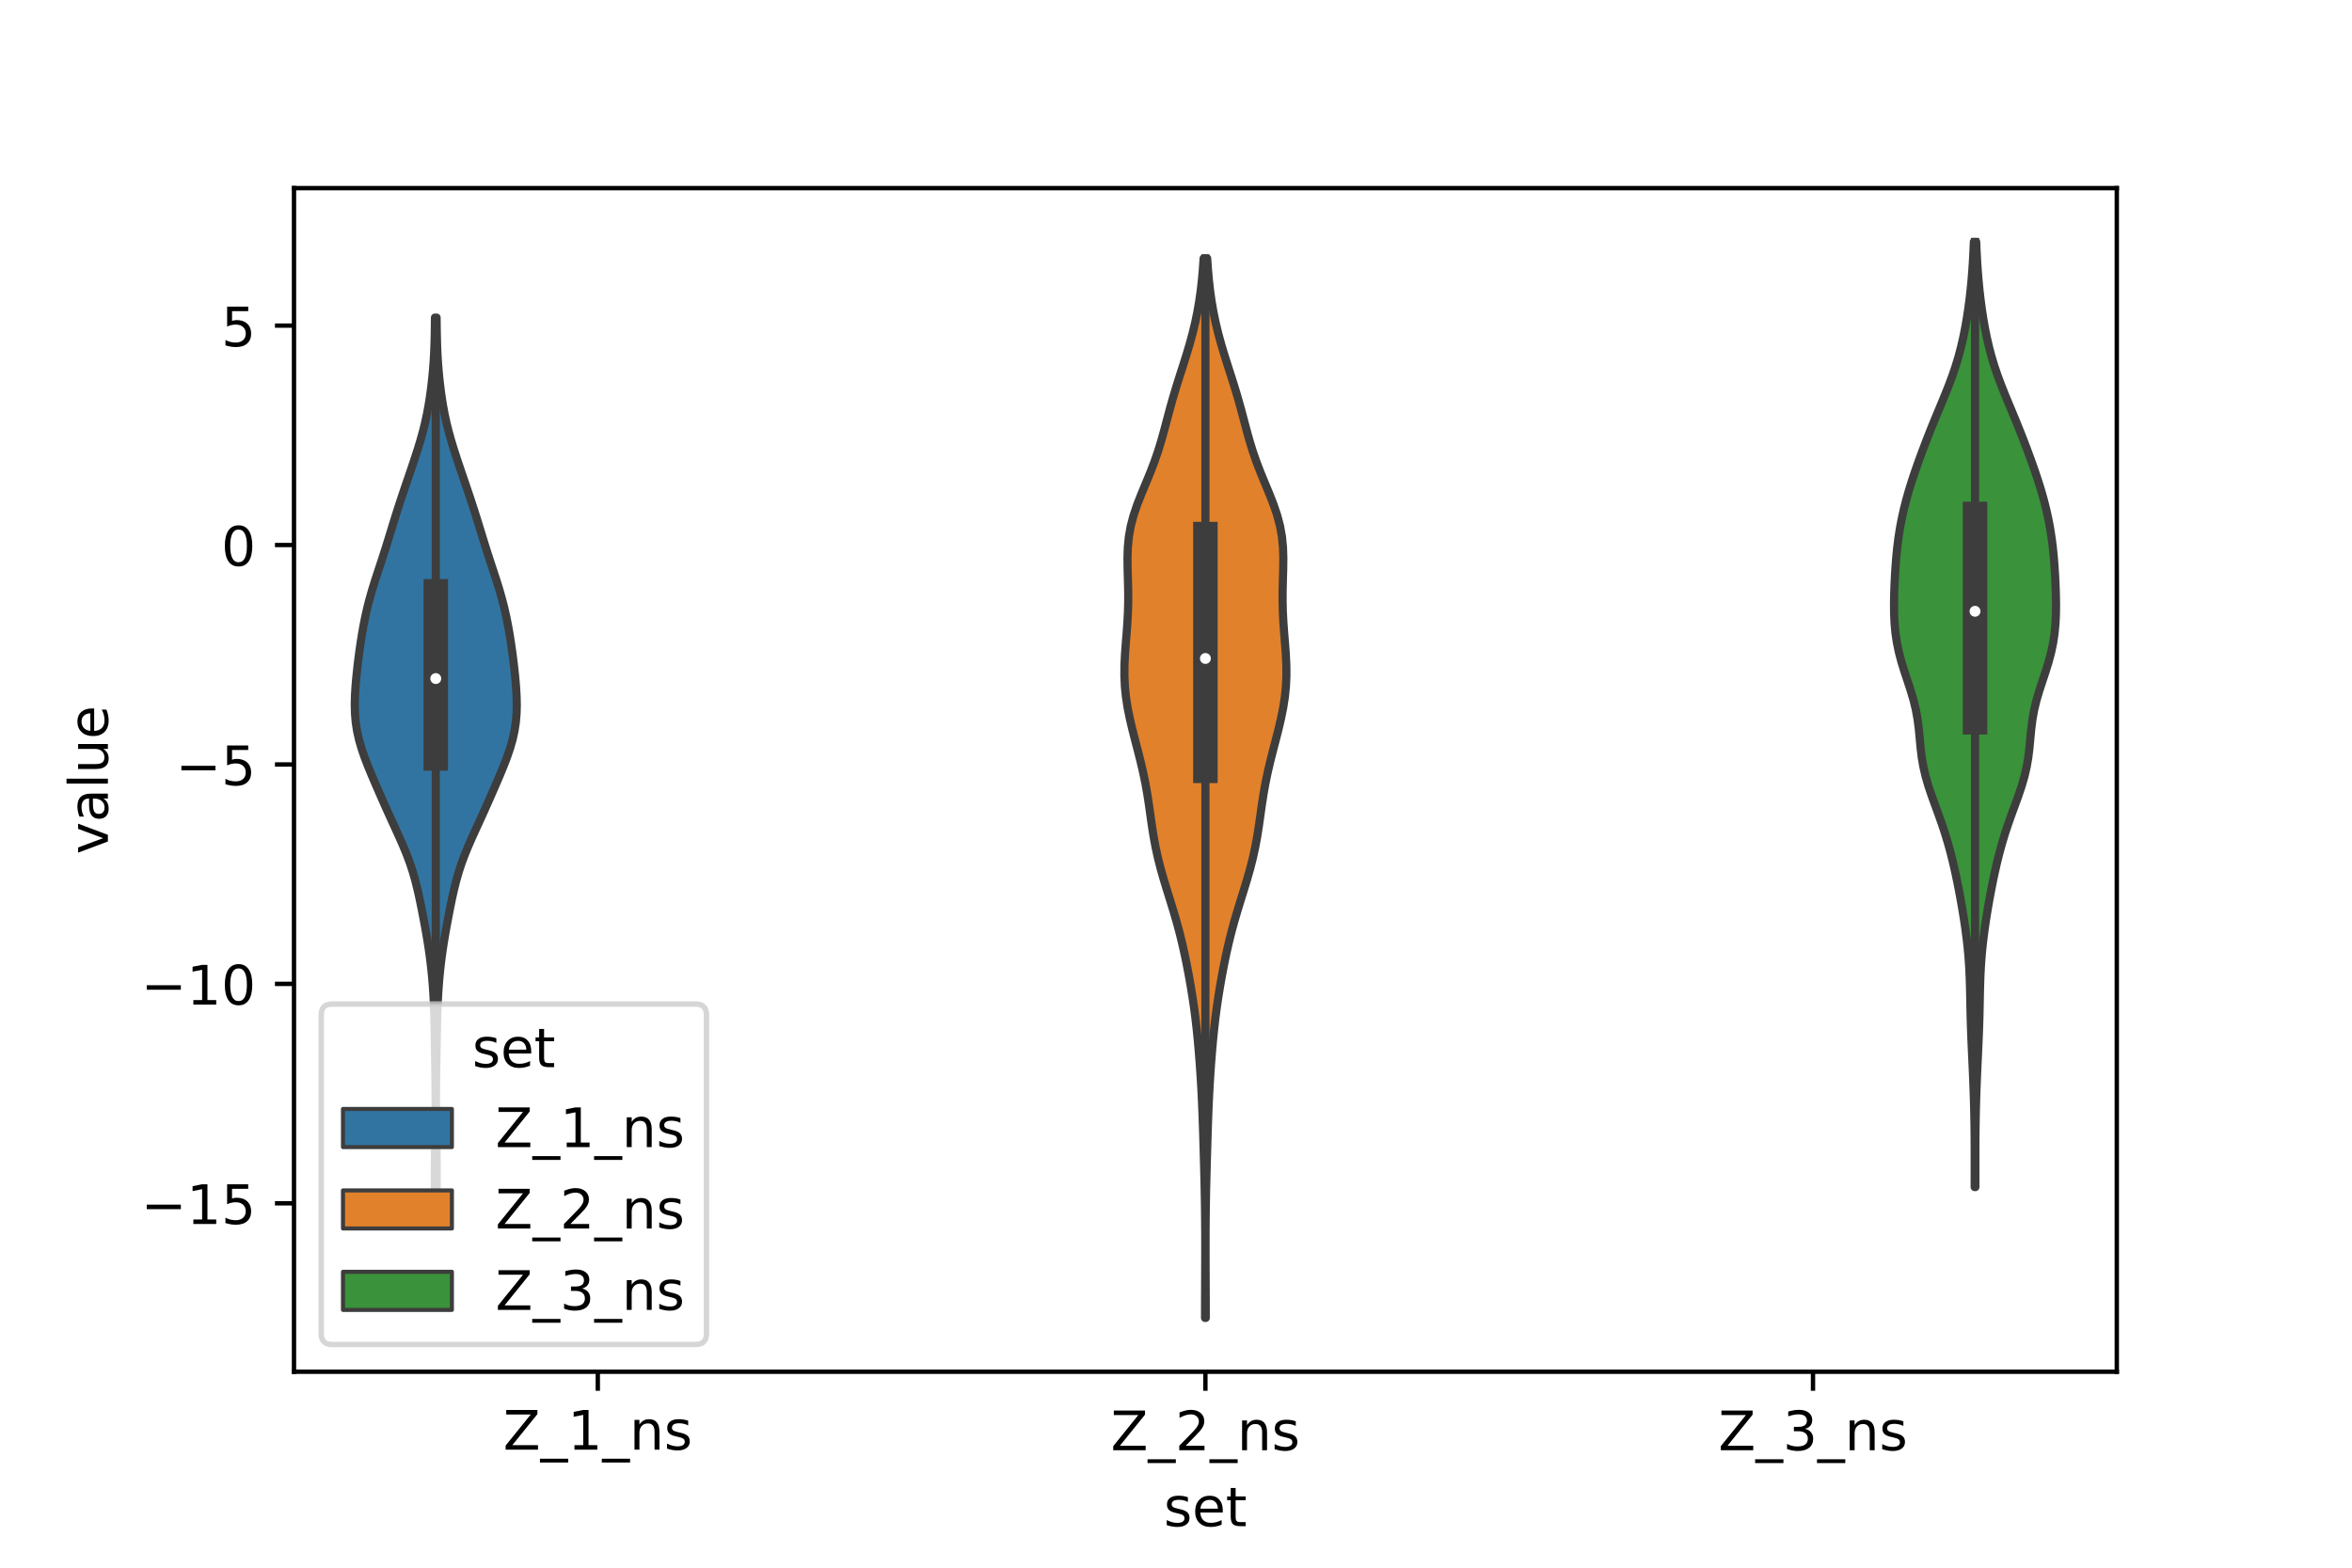 <?xml version="1.0" encoding="utf-8" standalone="no"?>
<!DOCTYPE svg PUBLIC "-//W3C//DTD SVG 1.1//EN"
  "http://www.w3.org/Graphics/SVG/1.1/DTD/svg11.dtd">
<!-- Created with matplotlib (https://matplotlib.org/) -->
<svg height="288pt" version="1.1" viewBox="0 0 432 288" width="432pt" xmlns="http://www.w3.org/2000/svg" xmlns:xlink="http://www.w3.org/1999/xlink">
 <defs>
  <style type="text/css">*{stroke-linecap:butt;stroke-linejoin:round;}</style>
 </defs>
 <g id="figure_1">
  <g id="patch_1">
   <path d="M 0 288 
L 432 288 
L 432 0 
L 0 0 
z
" style="fill:#ffffff;"/>
  </g>
  <g id="axes_1">
   <g id="patch_2">
    <path d="M 54 252 
L 388.8 252 
L 388.8 34.56 
L 54 34.56 
z
" style="fill:#ffffff;"/>
   </g>
   <g id="PolyCollection_1">
    <defs>
     <path d="M 80.198 -69.659 
L 79.882 -69.659 
L 79.868 -71.275 
L 79.866 -72.892 
L 79.877 -74.508 
L 79.898 -76.124 
L 79.925 -77.74 
L 79.954 -79.356 
L 79.979 -80.972 
L 79.997 -82.588 
L 80.007 -84.204 
L 80.008 -85.82 
L 80.001 -87.437 
L 79.986 -89.053 
L 79.964 -90.669 
L 79.939 -92.285 
L 79.912 -93.901 
L 79.885 -95.517 
L 79.86 -97.133 
L 79.832 -98.749 
L 79.799 -100.365 
L 79.754 -101.982 
L 79.692 -103.598 
L 79.61 -105.214 
L 79.503 -106.83 
L 79.37 -108.446 
L 79.21 -110.062 
L 79.021 -111.678 
L 78.802 -113.294 
L 78.555 -114.911 
L 78.284 -116.527 
L 77.994 -118.143 
L 77.691 -119.759 
L 77.376 -121.375 
L 77.044 -122.991 
L 76.683 -124.607 
L 76.279 -126.223 
L 75.817 -127.839 
L 75.285 -129.456 
L 74.68 -131.072 
L 74.012 -132.688 
L 73.299 -134.304 
L 72.562 -135.92 
L 71.822 -137.536 
L 71.089 -139.152 
L 70.369 -140.768 
L 69.657 -142.384 
L 68.953 -144.001 
L 68.261 -145.617 
L 67.593 -147.233 
L 66.969 -148.849 
L 66.413 -150.465 
L 65.946 -152.081 
L 65.585 -153.697 
L 65.338 -155.313 
L 65.2 -156.929 
L 65.16 -158.546 
L 65.198 -160.162 
L 65.293 -161.778 
L 65.43 -163.394 
L 65.597 -165.01 
L 65.785 -166.626 
L 65.995 -168.242 
L 66.226 -169.858 
L 66.482 -171.474 
L 66.769 -173.091 
L 67.091 -174.707 
L 67.457 -176.323 
L 67.869 -177.939 
L 68.328 -179.555 
L 68.827 -181.171 
L 69.353 -182.787 
L 69.888 -184.403 
L 70.416 -186.02 
L 70.93 -187.636 
L 71.431 -189.252 
L 71.925 -190.868 
L 72.423 -192.484 
L 72.933 -194.1 
L 73.457 -195.716 
L 73.995 -197.332 
L 74.542 -198.948 
L 75.094 -200.565 
L 75.644 -202.181 
L 76.186 -203.797 
L 76.709 -205.413 
L 77.202 -207.029 
L 77.655 -208.645 
L 78.058 -210.261 
L 78.409 -211.877 
L 78.709 -213.493 
L 78.965 -215.11 
L 79.184 -216.726 
L 79.37 -218.342 
L 79.525 -219.958 
L 79.649 -221.574 
L 79.741 -223.19 
L 79.805 -224.806 
L 79.846 -226.422 
L 79.872 -228.038 
L 79.891 -229.655 
L 80.189 -229.655 
L 80.189 -229.655 
L 80.208 -228.038 
L 80.234 -226.422 
L 80.275 -224.806 
L 80.339 -223.19 
L 80.431 -221.574 
L 80.555 -219.958 
L 80.71 -218.342 
L 80.896 -216.726 
L 81.115 -215.11 
L 81.371 -213.493 
L 81.671 -211.877 
L 82.022 -210.261 
L 82.425 -208.645 
L 82.878 -207.029 
L 83.371 -205.413 
L 83.894 -203.797 
L 84.436 -202.181 
L 84.986 -200.565 
L 85.538 -198.948 
L 86.085 -197.332 
L 86.623 -195.716 
L 87.147 -194.1 
L 87.657 -192.484 
L 88.155 -190.868 
L 88.649 -189.252 
L 89.15 -187.636 
L 89.664 -186.02 
L 90.192 -184.403 
L 90.727 -182.787 
L 91.253 -181.171 
L 91.752 -179.555 
L 92.211 -177.939 
L 92.623 -176.323 
L 92.989 -174.707 
L 93.311 -173.091 
L 93.598 -171.474 
L 93.854 -169.858 
L 94.085 -168.242 
L 94.295 -166.626 
L 94.483 -165.01 
L 94.65 -163.394 
L 94.787 -161.778 
L 94.882 -160.162 
L 94.92 -158.546 
L 94.88 -156.929 
L 94.742 -155.313 
L 94.495 -153.697 
L 94.134 -152.081 
L 93.667 -150.465 
L 93.111 -148.849 
L 92.487 -147.233 
L 91.819 -145.617 
L 91.127 -144.001 
L 90.423 -142.384 
L 89.711 -140.768 
L 88.991 -139.152 
L 88.258 -137.536 
L 87.518 -135.92 
L 86.781 -134.304 
L 86.068 -132.688 
L 85.4 -131.072 
L 84.795 -129.456 
L 84.263 -127.839 
L 83.801 -126.223 
L 83.397 -124.607 
L 83.036 -122.991 
L 82.704 -121.375 
L 82.389 -119.759 
L 82.086 -118.143 
L 81.796 -116.527 
L 81.525 -114.911 
L 81.278 -113.294 
L 81.059 -111.678 
L 80.87 -110.062 
L 80.71 -108.446 
L 80.577 -106.83 
L 80.47 -105.214 
L 80.388 -103.598 
L 80.326 -101.982 
L 80.281 -100.365 
L 80.248 -98.749 
L 80.22 -97.133 
L 80.195 -95.517 
L 80.168 -93.901 
L 80.141 -92.285 
L 80.116 -90.669 
L 80.094 -89.053 
L 80.079 -87.437 
L 80.072 -85.82 
L 80.073 -84.204 
L 80.083 -82.588 
L 80.101 -80.972 
L 80.126 -79.356 
L 80.155 -77.74 
L 80.182 -76.124 
L 80.203 -74.508 
L 80.214 -72.892 
L 80.212 -71.275 
L 80.198 -69.659 
z
" id="mc27b3d44ab" style="stroke:#3d3d3d;stroke-width:1.5;"/>
    </defs>
    <g clip-path="url(#p7967c360b5)">
     <use style="fill:#3274a1;stroke:#3d3d3d;stroke-width:1.5;" x="0" xlink:href="#mc27b3d44ab" y="288"/>
    </g>
   </g>
   <g id="PolyCollection_2">
    <defs>
     <path d="M 221.465 -45.884 
L 221.335 -45.884 
L 221.337 -47.85 
L 221.343 -49.816 
L 221.351 -51.782 
L 221.36 -53.748 
L 221.368 -55.714 
L 221.373 -57.68 
L 221.373 -59.647 
L 221.368 -61.613 
L 221.355 -63.579 
L 221.335 -65.545 
L 221.306 -67.511 
L 221.269 -69.477 
L 221.224 -71.443 
L 221.174 -73.409 
L 221.12 -75.376 
L 221.063 -77.342 
L 221.005 -79.308 
L 220.943 -81.274 
L 220.874 -83.24 
L 220.795 -85.206 
L 220.701 -87.172 
L 220.592 -89.138 
L 220.467 -91.105 
L 220.326 -93.071 
L 220.169 -95.037 
L 219.994 -97.003 
L 219.796 -98.969 
L 219.57 -100.935 
L 219.313 -102.901 
L 219.023 -104.867 
L 218.703 -106.834 
L 218.355 -108.8 
L 217.98 -110.766 
L 217.575 -112.732 
L 217.133 -114.698 
L 216.648 -116.664 
L 216.116 -118.63 
L 215.542 -120.596 
L 214.938 -122.563 
L 214.325 -124.529 
L 213.728 -126.495 
L 213.17 -128.461 
L 212.671 -130.427 
L 212.241 -132.393 
L 211.878 -134.359 
L 211.569 -136.325 
L 211.291 -138.292 
L 211.014 -140.258 
L 210.71 -142.224 
L 210.358 -144.19 
L 209.949 -146.156 
L 209.488 -148.122 
L 208.991 -150.088 
L 208.478 -152.054 
L 207.977 -154.021 
L 207.515 -155.987 
L 207.118 -157.953 
L 206.811 -159.919 
L 206.61 -161.885 
L 206.52 -163.851 
L 206.534 -165.817 
L 206.629 -167.783 
L 206.773 -169.75 
L 206.934 -171.716 
L 207.077 -173.682 
L 207.178 -175.648 
L 207.224 -177.614 
L 207.215 -179.58 
L 207.167 -181.546 
L 207.11 -183.512 
L 207.088 -185.479 
L 207.151 -187.445 
L 207.343 -189.411 
L 207.695 -191.377 
L 208.214 -193.343 
L 208.881 -195.309 
L 209.651 -197.275 
L 210.47 -199.241 
L 211.279 -201.208 
L 212.035 -203.174 
L 212.714 -205.14 
L 213.317 -207.106 
L 213.862 -209.072 
L 214.382 -211.038 
L 214.908 -213.004 
L 215.461 -214.97 
L 216.051 -216.937 
L 216.671 -218.903 
L 217.303 -220.869 
L 217.924 -222.835 
L 218.511 -224.801 
L 219.047 -226.767 
L 219.52 -228.733 
L 219.926 -230.699 
L 220.266 -232.666 
L 220.544 -234.632 
L 220.766 -236.598 
L 220.94 -238.564 
L 221.073 -240.53 
L 221.727 -240.53 
L 221.727 -240.53 
L 221.86 -238.564 
L 222.034 -236.598 
L 222.256 -234.632 
L 222.534 -232.666 
L 222.874 -230.699 
L 223.28 -228.733 
L 223.753 -226.767 
L 224.289 -224.801 
L 224.876 -222.835 
L 225.497 -220.869 
L 226.129 -218.903 
L 226.749 -216.937 
L 227.339 -214.97 
L 227.892 -213.004 
L 228.418 -211.038 
L 228.938 -209.072 
L 229.483 -207.106 
L 230.086 -205.14 
L 230.765 -203.174 
L 231.521 -201.208 
L 232.33 -199.241 
L 233.149 -197.275 
L 233.919 -195.309 
L 234.586 -193.343 
L 235.105 -191.377 
L 235.457 -189.411 
L 235.649 -187.445 
L 235.712 -185.479 
L 235.69 -183.512 
L 235.633 -181.546 
L 235.585 -179.58 
L 235.576 -177.614 
L 235.622 -175.648 
L 235.723 -173.682 
L 235.866 -171.716 
L 236.027 -169.75 
L 236.171 -167.783 
L 236.266 -165.817 
L 236.28 -163.851 
L 236.19 -161.885 
L 235.989 -159.919 
L 235.682 -157.953 
L 235.285 -155.987 
L 234.823 -154.021 
L 234.322 -152.054 
L 233.809 -150.088 
L 233.312 -148.122 
L 232.851 -146.156 
L 232.442 -144.19 
L 232.09 -142.224 
L 231.786 -140.258 
L 231.509 -138.292 
L 231.231 -136.325 
L 230.922 -134.359 
L 230.559 -132.393 
L 230.129 -130.427 
L 229.63 -128.461 
L 229.072 -126.495 
L 228.475 -124.529 
L 227.862 -122.563 
L 227.258 -120.596 
L 226.684 -118.63 
L 226.152 -116.664 
L 225.667 -114.698 
L 225.225 -112.732 
L 224.82 -110.766 
L 224.445 -108.8 
L 224.097 -106.834 
L 223.777 -104.867 
L 223.487 -102.901 
L 223.23 -100.935 
L 223.004 -98.969 
L 222.806 -97.003 
L 222.631 -95.037 
L 222.474 -93.071 
L 222.333 -91.105 
L 222.208 -89.138 
L 222.099 -87.172 
L 222.005 -85.206 
L 221.926 -83.24 
L 221.857 -81.274 
L 221.795 -79.308 
L 221.737 -77.342 
L 221.68 -75.376 
L 221.626 -73.409 
L 221.576 -71.443 
L 221.531 -69.477 
L 221.494 -67.511 
L 221.465 -65.545 
L 221.445 -63.579 
L 221.432 -61.613 
L 221.427 -59.647 
L 221.427 -57.68 
L 221.432 -55.714 
L 221.44 -53.748 
L 221.449 -51.782 
L 221.457 -49.816 
L 221.463 -47.85 
L 221.465 -45.884 
z
" id="m537b979414" style="stroke:#3d3d3d;stroke-width:1.5;"/>
    </defs>
    <g clip-path="url(#p7967c360b5)">
     <use style="fill:#e1812c;stroke:#3d3d3d;stroke-width:1.5;" x="0" xlink:href="#m537b979414" y="288"/>
    </g>
   </g>
   <g id="PolyCollection_3">
    <defs>
     <path d="M 362.824 -69.922 
L 362.696 -69.922 
L 362.696 -71.676 
L 362.697 -73.43 
L 362.698 -75.184 
L 362.696 -76.938 
L 362.689 -78.692 
L 362.673 -80.446 
L 362.647 -82.2 
L 362.611 -83.954 
L 362.565 -85.707 
L 362.509 -87.461 
L 362.444 -89.215 
L 362.371 -90.969 
L 362.292 -92.723 
L 362.212 -94.477 
L 362.133 -96.231 
L 362.06 -97.985 
L 361.998 -99.738 
L 361.948 -101.492 
L 361.91 -103.246 
L 361.876 -105 
L 361.837 -106.754 
L 361.781 -108.508 
L 361.697 -110.262 
L 361.578 -112.016 
L 361.421 -113.769 
L 361.226 -115.523 
L 360.998 -117.277 
L 360.742 -119.031 
L 360.461 -120.785 
L 360.158 -122.539 
L 359.834 -124.293 
L 359.487 -126.047 
L 359.116 -127.8 
L 358.716 -129.554 
L 358.279 -131.308 
L 357.799 -133.062 
L 357.27 -134.816 
L 356.69 -136.57 
L 356.069 -138.324 
L 355.426 -140.078 
L 354.792 -141.831 
L 354.201 -143.585 
L 353.689 -145.339 
L 353.279 -147.093 
L 352.977 -148.847 
L 352.763 -150.601 
L 352.599 -152.355 
L 352.432 -154.109 
L 352.208 -155.862 
L 351.891 -157.616 
L 351.467 -159.37 
L 350.948 -161.124 
L 350.374 -162.878 
L 349.791 -164.632 
L 349.248 -166.386 
L 348.783 -168.14 
L 348.417 -169.894 
L 348.154 -171.647 
L 347.987 -173.401 
L 347.901 -175.155 
L 347.88 -176.909 
L 347.906 -178.663 
L 347.965 -180.417 
L 348.05 -182.171 
L 348.159 -183.925 
L 348.297 -185.678 
L 348.472 -187.432 
L 348.693 -189.186 
L 348.967 -190.94 
L 349.298 -192.694 
L 349.687 -194.448 
L 350.133 -196.202 
L 350.632 -197.956 
L 351.178 -199.709 
L 351.764 -201.463 
L 352.381 -203.217 
L 353.024 -204.971 
L 353.687 -206.725 
L 354.371 -208.479 
L 355.076 -210.233 
L 355.799 -211.987 
L 356.531 -213.74 
L 357.256 -215.494 
L 357.955 -217.248 
L 358.609 -219.002 
L 359.203 -220.756 
L 359.732 -222.51 
L 360.195 -224.264 
L 360.598 -226.018 
L 360.948 -227.771 
L 361.254 -229.525 
L 361.52 -231.279 
L 361.752 -233.033 
L 361.951 -234.787 
L 362.121 -236.541 
L 362.262 -238.295 
L 362.378 -240.049 
L 362.47 -241.802 
L 362.543 -243.556 
L 362.977 -243.556 
L 362.977 -243.556 
L 363.05 -241.802 
L 363.142 -240.049 
L 363.258 -238.295 
L 363.399 -236.541 
L 363.569 -234.787 
L 363.768 -233.033 
L 364 -231.279 
L 364.266 -229.525 
L 364.572 -227.771 
L 364.922 -226.018 
L 365.325 -224.264 
L 365.788 -222.51 
L 366.317 -220.756 
L 366.911 -219.002 
L 367.565 -217.248 
L 368.264 -215.494 
L 368.989 -213.74 
L 369.721 -211.987 
L 370.444 -210.233 
L 371.149 -208.479 
L 371.833 -206.725 
L 372.496 -204.971 
L 373.139 -203.217 
L 373.756 -201.463 
L 374.342 -199.709 
L 374.888 -197.956 
L 375.387 -196.202 
L 375.833 -194.448 
L 376.222 -192.694 
L 376.553 -190.94 
L 376.827 -189.186 
L 377.048 -187.432 
L 377.223 -185.678 
L 377.361 -183.925 
L 377.47 -182.171 
L 377.555 -180.417 
L 377.614 -178.663 
L 377.64 -176.909 
L 377.619 -175.155 
L 377.533 -173.401 
L 377.366 -171.647 
L 377.103 -169.894 
L 376.737 -168.14 
L 376.272 -166.386 
L 375.729 -164.632 
L 375.146 -162.878 
L 374.572 -161.124 
L 374.053 -159.37 
L 373.629 -157.616 
L 373.312 -155.862 
L 373.088 -154.109 
L 372.921 -152.355 
L 372.757 -150.601 
L 372.543 -148.847 
L 372.241 -147.093 
L 371.831 -145.339 
L 371.319 -143.585 
L 370.728 -141.831 
L 370.094 -140.078 
L 369.451 -138.324 
L 368.83 -136.57 
L 368.25 -134.816 
L 367.721 -133.062 
L 367.241 -131.308 
L 366.804 -129.554 
L 366.404 -127.8 
L 366.033 -126.047 
L 365.686 -124.293 
L 365.362 -122.539 
L 365.059 -120.785 
L 364.778 -119.031 
L 364.522 -117.277 
L 364.294 -115.523 
L 364.099 -113.769 
L 363.942 -112.016 
L 363.823 -110.262 
L 363.739 -108.508 
L 363.683 -106.754 
L 363.644 -105 
L 363.61 -103.246 
L 363.572 -101.492 
L 363.522 -99.738 
L 363.46 -97.985 
L 363.387 -96.231 
L 363.308 -94.477 
L 363.228 -92.723 
L 363.149 -90.969 
L 363.076 -89.215 
L 363.011 -87.461 
L 362.955 -85.707 
L 362.909 -83.954 
L 362.873 -82.2 
L 362.847 -80.446 
L 362.831 -78.692 
L 362.824 -76.938 
L 362.822 -75.184 
L 362.823 -73.43 
L 362.824 -71.676 
L 362.824 -69.922 
z
" id="m2369dd53e0" style="stroke:#3d3d3d;stroke-width:1.5;"/>
    </defs>
    <g clip-path="url(#p7967c360b5)">
     <use style="fill:#3a923a;stroke:#3d3d3d;stroke-width:1.5;" x="0" xlink:href="#m2369dd53e0" y="288"/>
    </g>
   </g>
   <g id="patch_3">
    <path clip-path="url(#p7967c360b5)" d="M 109.8 100.129 
L 109.8 100.129 
L 109.8 100.129 
L 109.8 100.129 
z
" style="fill:#3274a1;stroke:#3d3d3d;stroke-linejoin:miter;stroke-width:0.75;"/>
   </g>
   <g id="patch_4">
    <path clip-path="url(#p7967c360b5)" d="M 109.8 100.129 
L 109.8 100.129 
L 109.8 100.129 
L 109.8 100.129 
z
" style="fill:#e1812c;stroke:#3d3d3d;stroke-linejoin:miter;stroke-width:0.75;"/>
   </g>
   <g id="patch_5">
    <path clip-path="url(#p7967c360b5)" d="M 109.8 100.129 
L 109.8 100.129 
L 109.8 100.129 
L 109.8 100.129 
z
" style="fill:#3a923a;stroke:#3d3d3d;stroke-linejoin:miter;stroke-width:0.75;"/>
   </g>
   <g id="matplotlib.axis_1">
    <g id="xtick_1">
     <g id="line2d_1">
      <defs>
       <path d="M 0 0 
L 0 3.5 
" id="m0245752965" style="stroke:#000000;stroke-width:0.8;"/>
      </defs>
      <g>
       <use style="stroke:#000000;stroke-width:0.8;" x="109.8" xlink:href="#m0245752965" y="252"/>
      </g>
     </g>
     <g id="text_1">
      <!-- Z_1_ns -->
      <g transform="translate(92.42 266.32)scale(0.1 -0.1)">
       <defs>
        <path d="M 5.609 72.906 
L 62.891 72.906 
L 62.891 65.375 
L 16.797 8.297 
L 64.016 8.297 
L 64.016 0 
L 4.5 0 
L 4.5 7.516 
L 50.594 64.594 
L 5.609 64.594 
z
" id="DejaVuSans-90"/>
        <path d="M 50.984 -16.609 
L 50.984 -23.578 
L -0.984 -23.578 
L -0.984 -16.609 
z
" id="DejaVuSans-95"/>
        <path d="M 12.406 8.297 
L 28.516 8.297 
L 28.516 63.922 
L 10.984 60.406 
L 10.984 69.391 
L 28.422 72.906 
L 38.281 72.906 
L 38.281 8.297 
L 54.391 8.297 
L 54.391 0 
L 12.406 0 
z
" id="DejaVuSans-49"/>
        <path d="M 54.891 33.016 
L 54.891 0 
L 45.906 0 
L 45.906 32.719 
Q 45.906 40.484 42.875 44.328 
Q 39.844 48.188 33.797 48.188 
Q 26.516 48.188 22.312 43.547 
Q 18.109 38.922 18.109 30.906 
L 18.109 0 
L 9.078 0 
L 9.078 54.688 
L 18.109 54.688 
L 18.109 46.188 
Q 21.344 51.125 25.703 53.562 
Q 30.078 56 35.797 56 
Q 45.219 56 50.047 50.172 
Q 54.891 44.344 54.891 33.016 
z
" id="DejaVuSans-110"/>
        <path d="M 44.281 53.078 
L 44.281 44.578 
Q 40.484 46.531 36.375 47.5 
Q 32.281 48.484 27.875 48.484 
Q 21.188 48.484 17.844 46.438 
Q 14.5 44.391 14.5 40.281 
Q 14.5 37.156 16.891 35.375 
Q 19.281 33.594 26.516 31.984 
L 29.594 31.297 
Q 39.156 29.25 43.188 25.516 
Q 47.219 21.781 47.219 15.094 
Q 47.219 7.469 41.188 3.016 
Q 35.156 -1.422 24.609 -1.422 
Q 20.219 -1.422 15.453 -0.562 
Q 10.688 0.297 5.422 2 
L 5.422 11.281 
Q 10.406 8.688 15.234 7.391 
Q 20.062 6.109 24.812 6.109 
Q 31.156 6.109 34.562 8.281 
Q 37.984 10.453 37.984 14.406 
Q 37.984 18.062 35.516 20.016 
Q 33.062 21.969 24.703 23.781 
L 21.578 24.516 
Q 13.234 26.266 9.516 29.906 
Q 5.812 33.547 5.812 39.891 
Q 5.812 47.609 11.281 51.797 
Q 16.75 56 26.812 56 
Q 31.781 56 36.172 55.266 
Q 40.578 54.547 44.281 53.078 
z
" id="DejaVuSans-115"/>
       </defs>
       <use xlink:href="#DejaVuSans-90"/>
       <use x="68.506" xlink:href="#DejaVuSans-95"/>
       <use x="118.506" xlink:href="#DejaVuSans-49"/>
       <use x="182.129" xlink:href="#DejaVuSans-95"/>
       <use x="232.129" xlink:href="#DejaVuSans-110"/>
       <use x="295.508" xlink:href="#DejaVuSans-115"/>
      </g>
     </g>
    </g>
    <g id="xtick_2">
     <g id="line2d_2">
      <g>
       <use style="stroke:#000000;stroke-width:0.8;" x="221.4" xlink:href="#m0245752965" y="252"/>
      </g>
     </g>
     <g id="text_2">
      <!-- Z_2_ns -->
      <g transform="translate(204.02 266.422)scale(0.1 -0.1)">
       <defs>
        <path d="M 19.188 8.297 
L 53.609 8.297 
L 53.609 0 
L 7.328 0 
L 7.328 8.297 
Q 12.938 14.109 22.625 23.891 
Q 32.328 33.688 34.812 36.531 
Q 39.547 41.844 41.422 45.531 
Q 43.312 49.219 43.312 52.781 
Q 43.312 58.594 39.234 62.25 
Q 35.156 65.922 28.609 65.922 
Q 23.969 65.922 18.812 64.312 
Q 13.672 62.703 7.812 59.422 
L 7.812 69.391 
Q 13.766 71.781 18.938 73 
Q 24.125 74.219 28.422 74.219 
Q 39.75 74.219 46.484 68.547 
Q 53.219 62.891 53.219 53.422 
Q 53.219 48.922 51.531 44.891 
Q 49.859 40.875 45.406 35.406 
Q 44.188 33.984 37.641 27.219 
Q 31.109 20.453 19.188 8.297 
z
" id="DejaVuSans-50"/>
       </defs>
       <use xlink:href="#DejaVuSans-90"/>
       <use x="68.506" xlink:href="#DejaVuSans-95"/>
       <use x="118.506" xlink:href="#DejaVuSans-50"/>
       <use x="182.129" xlink:href="#DejaVuSans-95"/>
       <use x="232.129" xlink:href="#DejaVuSans-110"/>
       <use x="295.508" xlink:href="#DejaVuSans-115"/>
      </g>
     </g>
    </g>
    <g id="xtick_3">
     <g id="line2d_3">
      <g>
       <use style="stroke:#000000;stroke-width:0.8;" x="333" xlink:href="#m0245752965" y="252"/>
      </g>
     </g>
     <g id="text_3">
      <!-- Z_3_ns -->
      <g transform="translate(315.62 266.422)scale(0.1 -0.1)">
       <defs>
        <path d="M 40.578 39.312 
Q 47.656 37.797 51.625 33 
Q 55.609 28.219 55.609 21.188 
Q 55.609 10.406 48.188 4.484 
Q 40.766 -1.422 27.094 -1.422 
Q 22.516 -1.422 17.656 -0.516 
Q 12.797 0.391 7.625 2.203 
L 7.625 11.719 
Q 11.719 9.328 16.594 8.109 
Q 21.484 6.891 26.812 6.891 
Q 36.078 6.891 40.938 10.547 
Q 45.797 14.203 45.797 21.188 
Q 45.797 27.641 41.281 31.266 
Q 36.766 34.906 28.719 34.906 
L 20.219 34.906 
L 20.219 43.016 
L 29.109 43.016 
Q 36.375 43.016 40.234 45.922 
Q 44.094 48.828 44.094 54.297 
Q 44.094 59.906 40.109 62.906 
Q 36.141 65.922 28.719 65.922 
Q 24.656 65.922 20.016 65.031 
Q 15.375 64.156 9.812 62.312 
L 9.812 71.094 
Q 15.438 72.656 20.344 73.438 
Q 25.25 74.219 29.594 74.219 
Q 40.828 74.219 47.359 69.109 
Q 53.906 64.016 53.906 55.328 
Q 53.906 49.266 50.438 45.094 
Q 46.969 40.922 40.578 39.312 
z
" id="DejaVuSans-51"/>
       </defs>
       <use xlink:href="#DejaVuSans-90"/>
       <use x="68.506" xlink:href="#DejaVuSans-95"/>
       <use x="118.506" xlink:href="#DejaVuSans-51"/>
       <use x="182.129" xlink:href="#DejaVuSans-95"/>
       <use x="232.129" xlink:href="#DejaVuSans-110"/>
       <use x="295.508" xlink:href="#DejaVuSans-115"/>
      </g>
     </g>
    </g>
    <g id="text_4">
     <!-- set -->
     <g transform="translate(213.759 280.378)scale(0.1 -0.1)">
      <defs>
       <path d="M 56.203 29.594 
L 56.203 25.203 
L 14.891 25.203 
Q 15.484 15.922 20.484 11.062 
Q 25.484 6.203 34.422 6.203 
Q 39.594 6.203 44.453 7.469 
Q 49.312 8.734 54.109 11.281 
L 54.109 2.781 
Q 49.266 0.734 44.188 -0.344 
Q 39.109 -1.422 33.891 -1.422 
Q 20.797 -1.422 13.156 6.188 
Q 5.516 13.812 5.516 26.812 
Q 5.516 40.234 12.766 48.109 
Q 20.016 56 32.328 56 
Q 43.359 56 49.781 48.891 
Q 56.203 41.797 56.203 29.594 
z
M 47.219 32.234 
Q 47.125 39.594 43.094 43.984 
Q 39.062 48.391 32.422 48.391 
Q 24.906 48.391 20.391 44.141 
Q 15.875 39.891 15.188 32.172 
z
" id="DejaVuSans-101"/>
       <path d="M 18.312 70.219 
L 18.312 54.688 
L 36.812 54.688 
L 36.812 47.703 
L 18.312 47.703 
L 18.312 18.016 
Q 18.312 11.328 20.141 9.422 
Q 21.969 7.516 27.594 7.516 
L 36.812 7.516 
L 36.812 0 
L 27.594 0 
Q 17.188 0 13.234 3.875 
Q 9.281 7.766 9.281 18.016 
L 9.281 47.703 
L 2.688 47.703 
L 2.688 54.688 
L 9.281 54.688 
L 9.281 70.219 
z
" id="DejaVuSans-116"/>
      </defs>
      <use xlink:href="#DejaVuSans-115"/>
      <use x="52.1" xlink:href="#DejaVuSans-101"/>
      <use x="113.623" xlink:href="#DejaVuSans-116"/>
     </g>
    </g>
   </g>
   <g id="matplotlib.axis_2">
    <g id="ytick_1">
     <g id="line2d_4">
      <defs>
       <path d="M 0 0 
L -3.5 0 
" id="mf13aa7695b" style="stroke:#000000;stroke-width:0.8;"/>
      </defs>
      <g>
       <use style="stroke:#000000;stroke-width:0.8;" x="54" xlink:href="#mf13aa7695b" y="221.055"/>
      </g>
     </g>
     <g id="text_5">
      <!-- −15 -->
      <g transform="translate(25.895 224.854)scale(0.1 -0.1)">
       <defs>
        <path d="M 10.594 35.5 
L 73.188 35.5 
L 73.188 27.203 
L 10.594 27.203 
z
" id="DejaVuSans-8722"/>
        <path d="M 10.797 72.906 
L 49.516 72.906 
L 49.516 64.594 
L 19.828 64.594 
L 19.828 46.734 
Q 21.969 47.469 24.109 47.828 
Q 26.266 48.188 28.422 48.188 
Q 40.625 48.188 47.75 41.5 
Q 54.891 34.812 54.891 23.391 
Q 54.891 11.625 47.562 5.094 
Q 40.234 -1.422 26.906 -1.422 
Q 22.312 -1.422 17.547 -0.641 
Q 12.797 0.141 7.719 1.703 
L 7.719 11.625 
Q 12.109 9.234 16.797 8.062 
Q 21.484 6.891 26.703 6.891 
Q 35.156 6.891 40.078 11.328 
Q 45.016 15.766 45.016 23.391 
Q 45.016 31 40.078 35.438 
Q 35.156 39.891 26.703 39.891 
Q 22.75 39.891 18.812 39.016 
Q 14.891 38.141 10.797 36.281 
z
" id="DejaVuSans-53"/>
       </defs>
       <use xlink:href="#DejaVuSans-8722"/>
       <use x="83.789" xlink:href="#DejaVuSans-49"/>
       <use x="147.412" xlink:href="#DejaVuSans-53"/>
      </g>
     </g>
    </g>
    <g id="ytick_2">
     <g id="line2d_5">
      <g>
       <use style="stroke:#000000;stroke-width:0.8;" x="54" xlink:href="#mf13aa7695b" y="180.746"/>
      </g>
     </g>
     <g id="text_6">
      <!-- −10 -->
      <g transform="translate(25.895 184.546)scale(0.1 -0.1)">
       <defs>
        <path d="M 31.781 66.406 
Q 24.172 66.406 20.328 58.906 
Q 16.5 51.422 16.5 36.375 
Q 16.5 21.391 20.328 13.891 
Q 24.172 6.391 31.781 6.391 
Q 39.453 6.391 43.281 13.891 
Q 47.125 21.391 47.125 36.375 
Q 47.125 51.422 43.281 58.906 
Q 39.453 66.406 31.781 66.406 
z
M 31.781 74.219 
Q 44.047 74.219 50.516 64.516 
Q 56.984 54.828 56.984 36.375 
Q 56.984 17.969 50.516 8.266 
Q 44.047 -1.422 31.781 -1.422 
Q 19.531 -1.422 13.062 8.266 
Q 6.594 17.969 6.594 36.375 
Q 6.594 54.828 13.062 64.516 
Q 19.531 74.219 31.781 74.219 
z
" id="DejaVuSans-48"/>
       </defs>
       <use xlink:href="#DejaVuSans-8722"/>
       <use x="83.789" xlink:href="#DejaVuSans-49"/>
       <use x="147.412" xlink:href="#DejaVuSans-48"/>
      </g>
     </g>
    </g>
    <g id="ytick_3">
     <g id="line2d_6">
      <g>
       <use style="stroke:#000000;stroke-width:0.8;" x="54" xlink:href="#mf13aa7695b" y="140.438"/>
      </g>
     </g>
     <g id="text_7">
      <!-- −5 -->
      <g transform="translate(32.258 144.237)scale(0.1 -0.1)">
       <use xlink:href="#DejaVuSans-8722"/>
       <use x="83.789" xlink:href="#DejaVuSans-53"/>
      </g>
     </g>
    </g>
    <g id="ytick_4">
     <g id="line2d_7">
      <g>
       <use style="stroke:#000000;stroke-width:0.8;" x="54" xlink:href="#mf13aa7695b" y="100.129"/>
      </g>
     </g>
     <g id="text_8">
      <!-- 0 -->
      <g transform="translate(40.638 103.928)scale(0.1 -0.1)">
       <use xlink:href="#DejaVuSans-48"/>
      </g>
     </g>
    </g>
    <g id="ytick_5">
     <g id="line2d_8">
      <g>
       <use style="stroke:#000000;stroke-width:0.8;" x="54" xlink:href="#mf13aa7695b" y="59.82"/>
      </g>
     </g>
     <g id="text_9">
      <!-- 5 -->
      <g transform="translate(40.638 63.619)scale(0.1 -0.1)">
       <use xlink:href="#DejaVuSans-53"/>
      </g>
     </g>
    </g>
    <g id="text_10">
     <!-- value -->
     <g transform="translate(19.816 156.938)rotate(-90)scale(0.1 -0.1)">
      <defs>
       <path d="M 2.984 54.688 
L 12.5 54.688 
L 29.594 8.797 
L 46.688 54.688 
L 56.203 54.688 
L 35.688 0 
L 23.484 0 
z
" id="DejaVuSans-118"/>
       <path d="M 34.281 27.484 
Q 23.391 27.484 19.188 25 
Q 14.984 22.516 14.984 16.5 
Q 14.984 11.719 18.141 8.906 
Q 21.297 6.109 26.703 6.109 
Q 34.188 6.109 38.703 11.406 
Q 43.219 16.703 43.219 25.484 
L 43.219 27.484 
z
M 52.203 31.203 
L 52.203 0 
L 43.219 0 
L 43.219 8.297 
Q 40.141 3.328 35.547 0.953 
Q 30.953 -1.422 24.312 -1.422 
Q 15.922 -1.422 10.953 3.297 
Q 6 8.016 6 15.922 
Q 6 25.141 12.172 29.828 
Q 18.359 34.516 30.609 34.516 
L 43.219 34.516 
L 43.219 35.406 
Q 43.219 41.609 39.141 45 
Q 35.062 48.391 27.688 48.391 
Q 23 48.391 18.547 47.266 
Q 14.109 46.141 10.016 43.891 
L 10.016 52.203 
Q 14.938 54.109 19.578 55.047 
Q 24.219 56 28.609 56 
Q 40.484 56 46.344 49.844 
Q 52.203 43.703 52.203 31.203 
z
" id="DejaVuSans-97"/>
       <path d="M 9.422 75.984 
L 18.406 75.984 
L 18.406 0 
L 9.422 0 
z
" id="DejaVuSans-108"/>
       <path d="M 8.5 21.578 
L 8.5 54.688 
L 17.484 54.688 
L 17.484 21.922 
Q 17.484 14.156 20.5 10.266 
Q 23.531 6.391 29.594 6.391 
Q 36.859 6.391 41.078 11.031 
Q 45.312 15.672 45.312 23.688 
L 45.312 54.688 
L 54.297 54.688 
L 54.297 0 
L 45.312 0 
L 45.312 8.406 
Q 42.047 3.422 37.719 1 
Q 33.406 -1.422 27.688 -1.422 
Q 18.266 -1.422 13.375 4.438 
Q 8.5 10.297 8.5 21.578 
z
M 31.109 56 
z
" id="DejaVuSans-117"/>
      </defs>
      <use xlink:href="#DejaVuSans-118"/>
      <use x="59.18" xlink:href="#DejaVuSans-97"/>
      <use x="120.459" xlink:href="#DejaVuSans-108"/>
      <use x="148.242" xlink:href="#DejaVuSans-117"/>
      <use x="211.621" xlink:href="#DejaVuSans-101"/>
     </g>
    </g>
   </g>
   <g id="line2d_9">
    <path clip-path="url(#p7967c360b5)" d="M 80.04 184.028 
L 80.04 70.025 
" style="fill:none;stroke:#3d3d3d;stroke-linecap:square;stroke-width:1.5;"/>
   </g>
   <g id="line2d_10">
    <path clip-path="url(#p7967c360b5)" d="M 80.04 139.332 
L 80.04 108.642 
" style="fill:none;stroke:#3d3d3d;stroke-linecap:square;stroke-width:4.5;"/>
   </g>
   <g id="line2d_11">
    <path clip-path="url(#p7967c360b5)" d="M 221.4 206.336 
L 221.4 47.47 
" style="fill:none;stroke:#3d3d3d;stroke-linecap:square;stroke-width:1.5;"/>
   </g>
   <g id="line2d_12">
    <path clip-path="url(#p7967c360b5)" d="M 221.4 141.615 
L 221.4 98.12 
" style="fill:none;stroke:#3d3d3d;stroke-linecap:square;stroke-width:4.5;"/>
   </g>
   <g id="line2d_13">
    <path clip-path="url(#p7967c360b5)" d="M 362.76 189.655 
L 362.76 44.444 
" style="fill:none;stroke:#3d3d3d;stroke-linecap:square;stroke-width:1.5;"/>
   </g>
   <g id="line2d_14">
    <path clip-path="url(#p7967c360b5)" d="M 362.76 132.699 
L 362.76 94.418 
" style="fill:none;stroke:#3d3d3d;stroke-linecap:square;stroke-width:4.5;"/>
   </g>
   <g id="patch_6">
    <path d="M 54 252 
L 54 34.56 
" style="fill:none;stroke:#000000;stroke-linecap:square;stroke-linejoin:miter;stroke-width:0.8;"/>
   </g>
   <g id="patch_7">
    <path d="M 388.8 252 
L 388.8 34.56 
" style="fill:none;stroke:#000000;stroke-linecap:square;stroke-linejoin:miter;stroke-width:0.8;"/>
   </g>
   <g id="patch_8">
    <path d="M 54 252 
L 388.8 252 
" style="fill:none;stroke:#000000;stroke-linecap:square;stroke-linejoin:miter;stroke-width:0.8;"/>
   </g>
   <g id="patch_9">
    <path d="M 54 34.56 
L 388.8 34.56 
" style="fill:none;stroke:#000000;stroke-linecap:square;stroke-linejoin:miter;stroke-width:0.8;"/>
   </g>
   <g id="PathCollection_1">
    <defs>
     <path d="M 0 1.5 
C 0.398 1.5 0.779 1.342 1.061 1.061 
C 1.342 0.779 1.5 0.398 1.5 0 
C 1.5 -0.398 1.342 -0.779 1.061 -1.061 
C 0.779 -1.342 0.398 -1.5 0 -1.5 
C -0.398 -1.5 -0.779 -1.342 -1.061 -1.061 
C -1.342 -0.779 -1.5 -0.398 -1.5 0 
C -1.5 0.398 -1.342 0.779 -1.061 1.061 
C -0.779 1.342 -0.398 1.5 0 1.5 
z
" id="m0c45961d57" style="stroke:#3d3d3d;"/>
    </defs>
    <g clip-path="url(#p7967c360b5)">
     <use style="fill:#ffffff;stroke:#3d3d3d;" x="80.04" xlink:href="#m0c45961d57" y="124.659"/>
    </g>
   </g>
   <g id="PathCollection_2">
    <g clip-path="url(#p7967c360b5)">
     <use style="fill:#ffffff;stroke:#3d3d3d;" x="221.4" xlink:href="#m0c45961d57" y="120.968"/>
    </g>
   </g>
   <g id="PathCollection_3">
    <g clip-path="url(#p7967c360b5)">
     <use style="fill:#ffffff;stroke:#3d3d3d;" x="362.76" xlink:href="#m0c45961d57" y="112.3"/>
    </g>
   </g>
   <g id="legend_1">
    <g id="patch_10">
     <path d="M 61 247 
L 127.759 247 
Q 129.759 247 129.759 245 
L 129.759 186.453 
Q 129.759 184.453 127.759 184.453 
L 61 184.453 
Q 59 184.453 59 186.453 
L 59 245 
Q 59 247 61 247 
z
" style="fill:#ffffff;opacity:0.8;stroke:#cccccc;stroke-linejoin:miter;"/>
    </g>
    <g id="text_11">
     <!-- set -->
     <g transform="translate(86.738 196.052)scale(0.1 -0.1)">
      <use xlink:href="#DejaVuSans-115"/>
      <use x="52.1" xlink:href="#DejaVuSans-101"/>
      <use x="113.623" xlink:href="#DejaVuSans-116"/>
     </g>
    </g>
    <g id="patch_11">
     <path d="M 63 210.73 
L 83 210.73 
L 83 203.73 
L 63 203.73 
z
" style="fill:#3274a1;stroke:#3d3d3d;stroke-linejoin:miter;stroke-width:0.75;"/>
    </g>
    <g id="text_12">
     <!-- Z_1_ns -->
     <g transform="translate(91 210.73)scale(0.1 -0.1)">
      <use xlink:href="#DejaVuSans-90"/>
      <use x="68.506" xlink:href="#DejaVuSans-95"/>
      <use x="118.506" xlink:href="#DejaVuSans-49"/>
      <use x="182.129" xlink:href="#DejaVuSans-95"/>
      <use x="232.129" xlink:href="#DejaVuSans-110"/>
      <use x="295.508" xlink:href="#DejaVuSans-115"/>
     </g>
    </g>
    <g id="patch_12">
     <path d="M 63 225.686 
L 83 225.686 
L 83 218.686 
L 63 218.686 
z
" style="fill:#e1812c;stroke:#3d3d3d;stroke-linejoin:miter;stroke-width:0.75;"/>
    </g>
    <g id="text_13">
     <!-- Z_2_ns -->
     <g transform="translate(91 225.686)scale(0.1 -0.1)">
      <use xlink:href="#DejaVuSans-90"/>
      <use x="68.506" xlink:href="#DejaVuSans-95"/>
      <use x="118.506" xlink:href="#DejaVuSans-50"/>
      <use x="182.129" xlink:href="#DejaVuSans-95"/>
      <use x="232.129" xlink:href="#DejaVuSans-110"/>
      <use x="295.508" xlink:href="#DejaVuSans-115"/>
     </g>
    </g>
    <g id="patch_13">
     <path d="M 63 240.642 
L 83 240.642 
L 83 233.642 
L 63 233.642 
z
" style="fill:#3a923a;stroke:#3d3d3d;stroke-linejoin:miter;stroke-width:0.75;"/>
    </g>
    <g id="text_14">
     <!-- Z_3_ns -->
     <g transform="translate(91 240.642)scale(0.1 -0.1)">
      <use xlink:href="#DejaVuSans-90"/>
      <use x="68.506" xlink:href="#DejaVuSans-95"/>
      <use x="118.506" xlink:href="#DejaVuSans-51"/>
      <use x="182.129" xlink:href="#DejaVuSans-95"/>
      <use x="232.129" xlink:href="#DejaVuSans-110"/>
      <use x="295.508" xlink:href="#DejaVuSans-115"/>
     </g>
    </g>
   </g>
  </g>
 </g>
 <defs>
  <clipPath id="p7967c360b5">
   <rect height="217.44" width="334.8" x="54" y="34.56"/>
  </clipPath>
 </defs>
</svg>

